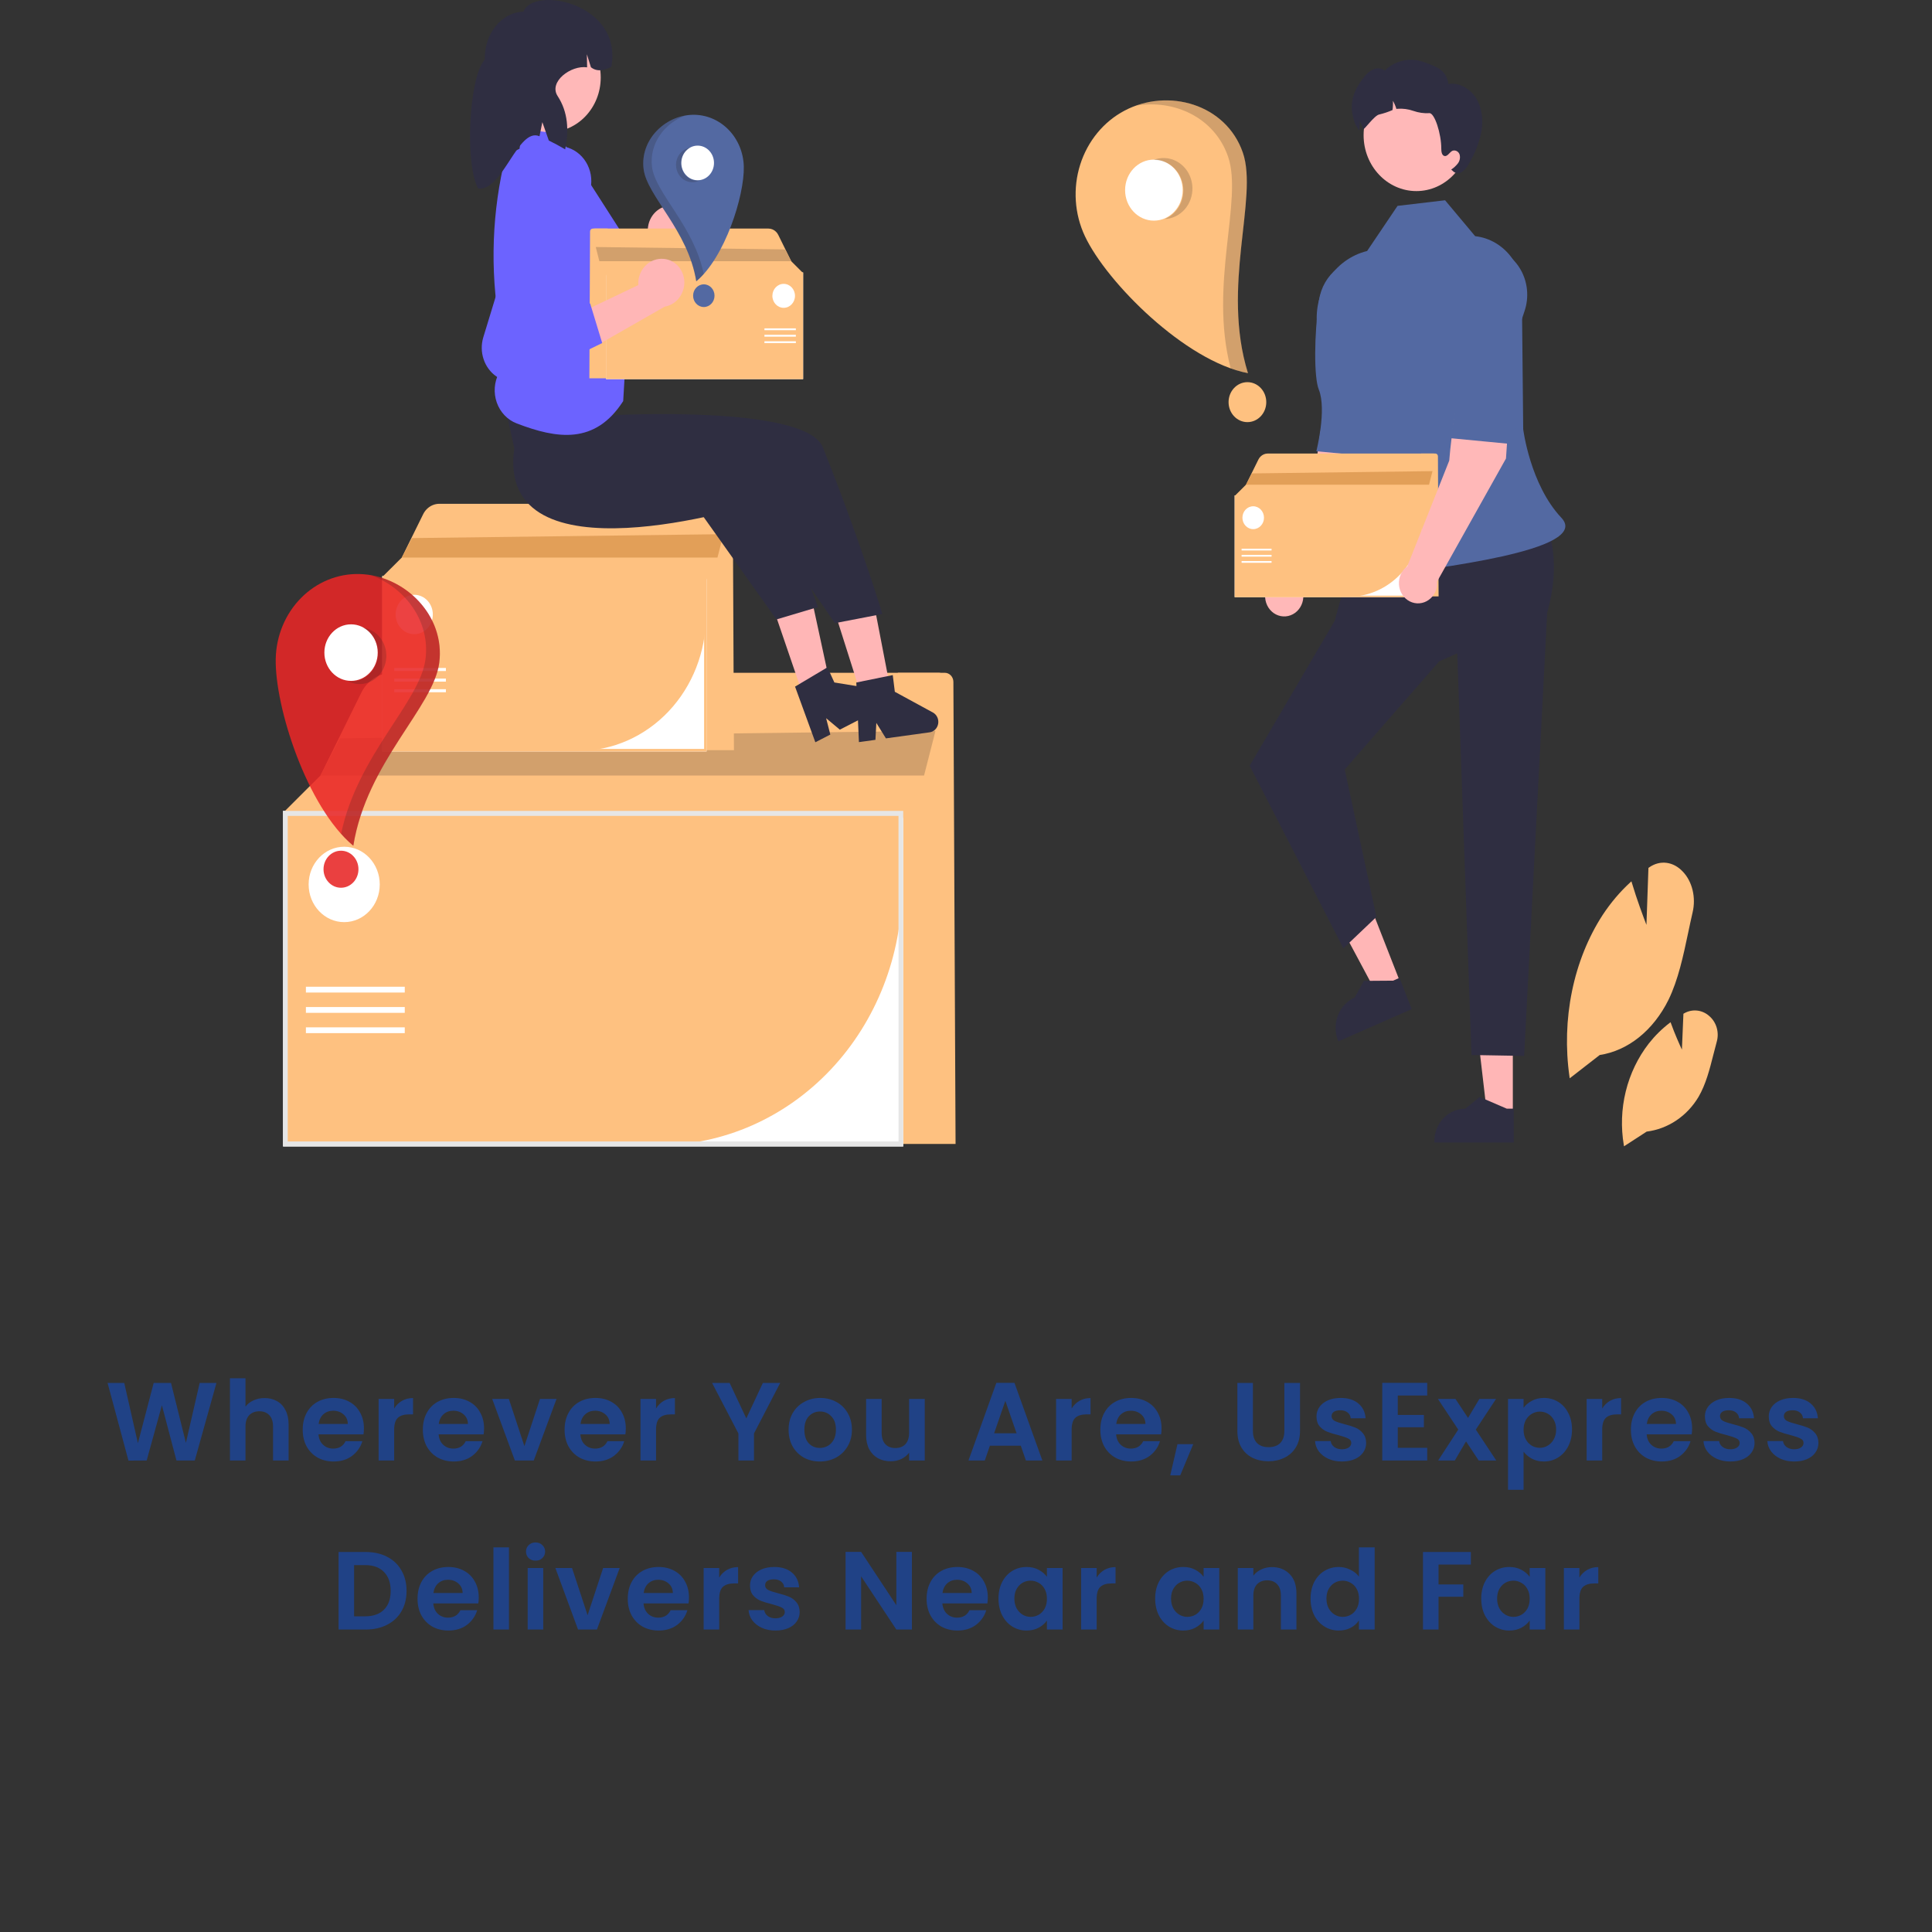 <svg width="400" height="400" viewBox="0 0 400 400" fill="none" xmlns="http://www.w3.org/2000/svg">
<rect x="0" y="0" width="400" height="400" fill="#333333" stroke="none"/>
<path d="M44.813 286.324L40.328 302.378H36.533L33.52 290.947L30.369 302.378L26.598 302.401L22.273 286.324H25.724L28.552 298.79L31.819 286.324H35.407L38.489 298.721L41.34 286.324H44.813ZM54.782 289.452C55.748 289.452 56.607 289.667 57.358 290.096C58.109 290.51 58.692 291.131 59.106 291.959C59.535 292.772 59.75 293.753 59.75 294.903V302.378H56.53V295.34C56.53 294.328 56.277 293.554 55.771 293.017C55.265 292.465 54.575 292.189 53.701 292.189C52.812 292.189 52.106 292.465 51.585 293.017C51.079 293.554 50.826 294.328 50.826 295.34V302.378H47.606V285.358H50.826V291.223C51.24 290.671 51.792 290.242 52.482 289.935C53.172 289.613 53.939 289.452 54.782 289.452ZM75.347 295.731C75.347 296.191 75.316 296.605 75.255 296.973H65.94C66.017 297.893 66.339 298.614 66.906 299.135C67.473 299.657 68.171 299.917 68.999 299.917C70.195 299.917 71.046 299.404 71.552 298.376H75.025C74.657 299.603 73.952 300.615 72.909 301.412C71.866 302.194 70.586 302.585 69.068 302.585C67.841 302.585 66.737 302.317 65.756 301.78C64.79 301.228 64.031 300.454 63.479 299.457C62.942 298.461 62.674 297.311 62.674 296.007C62.674 294.689 62.942 293.531 63.479 292.534C64.016 291.538 64.767 290.771 65.733 290.234C66.699 289.698 67.811 289.429 69.068 289.429C70.279 289.429 71.36 289.69 72.311 290.211C73.277 290.733 74.021 291.476 74.542 292.442C75.079 293.393 75.347 294.489 75.347 295.731ZM72.012 294.811C71.997 293.983 71.698 293.324 71.115 292.833C70.532 292.327 69.819 292.074 68.976 292.074C68.179 292.074 67.504 292.32 66.952 292.81C66.415 293.286 66.086 293.953 65.963 294.811H72.012ZM81.607 291.614C82.021 290.94 82.558 290.411 83.217 290.027C83.892 289.644 84.659 289.452 85.517 289.452V292.833H84.666C83.654 292.833 82.888 293.071 82.366 293.546C81.86 294.022 81.607 294.85 81.607 296.03V302.378H78.387V289.636H81.607V291.614ZM100.221 295.731C100.221 296.191 100.191 296.605 100.129 296.973H90.814C90.891 297.893 91.213 298.614 91.78 299.135C92.348 299.657 93.045 299.917 93.873 299.917C95.069 299.917 95.92 299.404 96.426 298.376H99.899C99.531 299.603 98.826 300.615 97.783 301.412C96.741 302.194 95.46 302.585 93.942 302.585C92.716 302.585 91.612 302.317 90.63 301.78C89.664 301.228 88.905 300.454 88.353 299.457C87.817 298.461 87.548 297.311 87.548 296.007C87.548 294.689 87.817 293.531 88.353 292.534C88.89 291.538 89.641 290.771 90.607 290.234C91.573 289.698 92.685 289.429 93.942 289.429C95.154 289.429 96.235 289.69 97.185 290.211C98.151 290.733 98.895 291.476 99.416 292.442C99.953 293.393 100.221 294.489 100.221 295.731ZM96.886 294.811C96.871 293.983 96.572 293.324 95.989 292.833C95.407 292.327 94.694 292.074 93.85 292.074C93.053 292.074 92.378 292.32 91.826 292.81C91.29 293.286 90.96 293.953 90.837 294.811H96.886ZM108.575 299.411L111.795 289.636H115.222L110.507 302.378H106.597L101.905 289.636H105.355L108.575 299.411ZM129.565 295.731C129.565 296.191 129.534 296.605 129.473 296.973H120.158C120.235 297.893 120.557 298.614 121.124 299.135C121.691 299.657 122.389 299.917 123.217 299.917C124.413 299.917 125.264 299.404 125.77 298.376H129.243C128.875 299.603 128.17 300.615 127.127 301.412C126.084 302.194 124.804 302.585 123.286 302.585C122.059 302.585 120.955 302.317 119.974 301.78C119.008 301.228 118.249 300.454 117.697 299.457C117.16 298.461 116.892 297.311 116.892 296.007C116.892 294.689 117.16 293.531 117.697 292.534C118.234 291.538 118.985 290.771 119.951 290.234C120.917 289.698 122.029 289.429 123.286 289.429C124.497 289.429 125.578 289.69 126.529 290.211C127.495 290.733 128.239 291.476 128.76 292.442C129.297 293.393 129.565 294.489 129.565 295.731ZM126.23 294.811C126.215 293.983 125.916 293.324 125.333 292.833C124.75 292.327 124.037 292.074 123.194 292.074C122.397 292.074 121.722 292.32 121.17 292.81C120.633 293.286 120.304 293.953 120.181 294.811H126.23ZM135.825 291.614C136.239 290.94 136.776 290.411 137.435 290.027C138.11 289.644 138.877 289.452 139.735 289.452V292.833H138.884C137.872 292.833 137.106 293.071 136.584 293.546C136.078 294.022 135.825 294.85 135.825 296.03V302.378H132.605V289.636H135.825V291.614ZM161.53 286.324L156.102 296.789V302.378H152.882V296.789L147.431 286.324H151.065L154.515 293.661L157.942 286.324H161.53ZM169.735 302.585C168.508 302.585 167.404 302.317 166.423 301.78C165.441 301.228 164.667 300.454 164.1 299.457C163.548 298.461 163.272 297.311 163.272 296.007C163.272 294.704 163.555 293.554 164.123 292.557C164.705 291.561 165.495 290.794 166.492 290.257C167.488 289.705 168.6 289.429 169.827 289.429C171.053 289.429 172.165 289.705 173.162 290.257C174.158 290.794 174.94 291.561 175.508 292.557C176.09 293.554 176.382 294.704 176.382 296.007C176.382 297.311 176.083 298.461 175.485 299.457C174.902 300.454 174.105 301.228 173.093 301.78C172.096 302.317 170.977 302.585 169.735 302.585ZM169.735 299.779C170.317 299.779 170.862 299.641 171.368 299.365C171.889 299.074 172.303 298.645 172.61 298.077C172.916 297.51 173.07 296.82 173.07 296.007C173.07 294.796 172.748 293.868 172.104 293.224C171.475 292.565 170.701 292.235 169.781 292.235C168.861 292.235 168.086 292.565 167.458 293.224C166.844 293.868 166.538 294.796 166.538 296.007C166.538 297.219 166.837 298.154 167.435 298.813C168.048 299.457 168.815 299.779 169.735 299.779ZM191.463 289.636V302.378H188.22V300.768C187.806 301.32 187.261 301.757 186.587 302.079C185.927 302.386 185.207 302.539 184.425 302.539C183.428 302.539 182.546 302.332 181.78 301.918C181.013 301.489 180.407 300.868 179.963 300.055C179.533 299.227 179.319 298.246 179.319 297.111V289.636H182.539V296.651C182.539 297.663 182.792 298.445 183.298 298.997C183.804 299.534 184.494 299.802 185.368 299.802C186.257 299.802 186.955 299.534 187.461 298.997C187.967 298.445 188.22 297.663 188.22 296.651V289.636H191.463ZM211.344 299.319H204.95L203.892 302.378H200.511L206.284 286.301H210.033L215.806 302.378H212.402L211.344 299.319ZM210.47 296.743L208.147 290.027L205.824 296.743H210.47ZM221.874 291.614C222.288 290.94 222.825 290.411 223.484 290.027C224.159 289.644 224.926 289.452 225.784 289.452V292.833H224.933C223.921 292.833 223.155 293.071 222.633 293.546C222.127 294.022 221.874 294.85 221.874 296.03V302.378H218.654V289.636H221.874V291.614ZM240.488 295.731C240.488 296.191 240.457 296.605 240.396 296.973H231.081C231.158 297.893 231.48 298.614 232.047 299.135C232.614 299.657 233.312 299.917 234.14 299.917C235.336 299.917 236.187 299.404 236.693 298.376H240.166C239.798 299.603 239.093 300.615 238.05 301.412C237.007 302.194 235.727 302.585 234.209 302.585C232.982 302.585 231.878 302.317 230.897 301.78C229.931 301.228 229.172 300.454 228.62 299.457C228.083 298.461 227.815 297.311 227.815 296.007C227.815 294.689 228.083 293.531 228.62 292.534C229.157 291.538 229.908 290.771 230.874 290.234C231.84 289.698 232.952 289.429 234.209 289.429C235.42 289.429 236.501 289.69 237.452 290.211C238.418 290.733 239.162 291.476 239.683 292.442C240.22 293.393 240.488 294.489 240.488 295.731ZM237.153 294.811C237.138 293.983 236.839 293.324 236.256 292.833C235.673 292.327 234.96 292.074 234.117 292.074C233.32 292.074 232.645 292.32 232.093 292.81C231.556 293.286 231.227 293.953 231.104 294.811H237.153ZM247.047 298.997L244.356 305.46H242.286L243.781 298.997H247.047ZM259.403 286.324V296.26C259.403 297.349 259.686 298.185 260.254 298.767C260.821 299.335 261.618 299.618 262.646 299.618C263.688 299.618 264.493 299.335 265.061 298.767C265.628 298.185 265.912 297.349 265.912 296.26V286.324H269.155V296.237C269.155 297.602 268.856 298.76 268.258 299.71C267.675 300.646 266.885 301.351 265.889 301.826C264.907 302.302 263.811 302.539 262.6 302.539C261.404 302.539 260.315 302.302 259.334 301.826C258.368 301.351 257.601 300.646 257.034 299.71C256.466 298.76 256.183 297.602 256.183 296.237V286.324H259.403ZM277.832 302.585C276.789 302.585 275.854 302.401 275.026 302.033C274.198 301.65 273.538 301.136 273.048 300.492C272.572 299.848 272.312 299.135 272.266 298.353H275.509C275.57 298.844 275.808 299.25 276.222 299.572C276.651 299.894 277.18 300.055 277.809 300.055C278.422 300.055 278.897 299.933 279.235 299.687C279.587 299.442 279.764 299.128 279.764 298.744C279.764 298.33 279.549 298.024 279.12 297.824C278.706 297.61 278.039 297.38 277.119 297.134C276.168 296.904 275.386 296.667 274.773 296.421C274.175 296.176 273.653 295.8 273.209 295.294C272.779 294.788 272.565 294.106 272.565 293.247C272.565 292.542 272.764 291.898 273.163 291.315C273.577 290.733 274.159 290.273 274.911 289.935C275.677 289.598 276.574 289.429 277.602 289.429C279.12 289.429 280.331 289.813 281.236 290.579C282.14 291.331 282.639 292.35 282.731 293.638H279.649C279.603 293.132 279.388 292.734 279.005 292.442C278.637 292.136 278.138 291.982 277.51 291.982C276.927 291.982 276.475 292.09 276.153 292.304C275.846 292.519 275.693 292.818 275.693 293.201C275.693 293.631 275.907 293.96 276.337 294.19C276.766 294.405 277.433 294.627 278.338 294.857C279.258 295.087 280.017 295.325 280.615 295.57C281.213 295.816 281.726 296.199 282.156 296.72C282.6 297.226 282.83 297.901 282.846 298.744C282.846 299.48 282.639 300.14 282.225 300.722C281.826 301.305 281.243 301.765 280.477 302.102C279.725 302.424 278.844 302.585 277.832 302.585ZM289.399 288.923V292.948H294.804V295.501H289.399V299.756H295.494V302.378H286.179V286.301H295.494V288.923H289.399ZM306.148 302.378L303.526 298.422L301.203 302.378H297.753L301.916 295.984L297.707 289.636H301.341L303.94 293.569L306.286 289.636H309.736L305.55 295.984L309.782 302.378H306.148ZM315.441 291.476C315.855 290.894 316.422 290.411 317.143 290.027C317.879 289.629 318.715 289.429 319.65 289.429C320.739 289.429 321.72 289.698 322.594 290.234C323.483 290.771 324.181 291.538 324.687 292.534C325.208 293.516 325.469 294.658 325.469 295.961C325.469 297.265 325.208 298.422 324.687 299.434C324.181 300.431 323.483 301.205 322.594 301.757C321.72 302.309 320.739 302.585 319.65 302.585C318.715 302.585 317.887 302.394 317.166 302.01C316.461 301.627 315.886 301.144 315.441 300.561V308.45H312.221V289.636H315.441V291.476ZM322.18 295.961C322.18 295.195 322.019 294.535 321.697 293.983C321.39 293.416 320.976 292.987 320.455 292.695C319.949 292.404 319.397 292.258 318.799 292.258C318.216 292.258 317.664 292.412 317.143 292.718C316.637 293.01 316.223 293.439 315.901 294.006C315.594 294.574 315.441 295.241 315.441 296.007C315.441 296.774 315.594 297.441 315.901 298.008C316.223 298.576 316.637 299.013 317.143 299.319C317.664 299.611 318.216 299.756 318.799 299.756C319.397 299.756 319.949 299.603 320.455 299.296C320.976 298.99 321.39 298.553 321.697 297.985C322.019 297.418 322.18 296.743 322.18 295.961ZM331.719 291.614C332.133 290.94 332.67 290.411 333.329 290.027C334.004 289.644 334.77 289.452 335.629 289.452V292.833H334.778C333.766 292.833 332.999 293.071 332.478 293.546C331.972 294.022 331.719 294.85 331.719 296.03V302.378H328.499V289.636H331.719V291.614ZM350.333 295.731C350.333 296.191 350.302 296.605 350.241 296.973H340.926C341.002 297.893 341.324 298.614 341.892 299.135C342.459 299.657 343.157 299.917 343.985 299.917C345.181 299.917 346.032 299.404 346.538 298.376H350.011C349.643 299.603 348.937 300.615 347.895 301.412C346.852 302.194 345.572 302.585 344.054 302.585C342.827 302.585 341.723 302.317 340.742 301.78C339.776 301.228 339.017 300.454 338.465 299.457C337.928 298.461 337.66 297.311 337.66 296.007C337.66 294.689 337.928 293.531 338.465 292.534C339.001 291.538 339.753 290.771 340.719 290.234C341.685 289.698 342.796 289.429 344.054 289.429C345.265 289.429 346.346 289.69 347.297 290.211C348.263 290.733 349.006 291.476 349.528 292.442C350.064 293.393 350.333 294.489 350.333 295.731ZM346.998 294.811C346.982 293.983 346.683 293.324 346.101 292.833C345.518 292.327 344.805 292.074 343.962 292.074C343.164 292.074 342.49 292.32 341.938 292.81C341.401 293.286 341.071 293.953 340.949 294.811H346.998ZM358.249 302.585C357.206 302.585 356.271 302.401 355.443 302.033C354.615 301.65 353.956 301.136 353.465 300.492C352.99 299.848 352.729 299.135 352.683 298.353H355.926C355.987 298.844 356.225 299.25 356.639 299.572C357.068 299.894 357.597 300.055 358.226 300.055C358.839 300.055 359.315 299.933 359.652 299.687C360.005 299.442 360.181 299.128 360.181 298.744C360.181 298.33 359.966 298.024 359.537 297.824C359.123 297.61 358.456 297.38 357.536 297.134C356.585 296.904 355.803 296.667 355.19 296.421C354.592 296.176 354.071 295.8 353.626 295.294C353.197 294.788 352.982 294.106 352.982 293.247C352.982 292.542 353.181 291.898 353.58 291.315C353.994 290.733 354.577 290.273 355.328 289.935C356.095 289.598 356.992 289.429 358.019 289.429C359.537 289.429 360.748 289.813 361.653 290.579C362.558 291.331 363.056 292.35 363.148 293.638H360.066C360.02 293.132 359.805 292.734 359.422 292.442C359.054 292.136 358.556 291.982 357.927 291.982C357.344 291.982 356.892 292.09 356.57 292.304C356.263 292.519 356.11 292.818 356.11 293.201C356.11 293.631 356.325 293.96 356.754 294.19C357.183 294.405 357.85 294.627 358.755 294.857C359.675 295.087 360.434 295.325 361.032 295.57C361.63 295.816 362.144 296.199 362.573 296.72C363.018 297.226 363.248 297.901 363.263 298.744C363.263 299.48 363.056 300.14 362.642 300.722C362.243 301.305 361.661 301.765 360.894 302.102C360.143 302.424 359.261 302.585 358.249 302.585ZM371.472 302.585C370.43 302.585 369.494 302.401 368.666 302.033C367.838 301.65 367.179 301.136 366.688 300.492C366.213 299.848 365.952 299.135 365.906 298.353H369.149C369.211 298.844 369.448 299.25 369.862 299.572C370.292 299.894 370.821 300.055 371.449 300.055C372.063 300.055 372.538 299.933 372.875 299.687C373.228 299.442 373.404 299.128 373.404 298.744C373.404 298.33 373.19 298.024 372.76 297.824C372.346 297.61 371.679 297.38 370.759 297.134C369.809 296.904 369.027 296.667 368.413 296.421C367.815 296.176 367.294 295.8 366.849 295.294C366.42 294.788 366.205 294.106 366.205 293.247C366.205 292.542 366.405 291.898 366.803 291.315C367.217 290.733 367.8 290.273 368.551 289.935C369.318 289.598 370.215 289.429 371.242 289.429C372.76 289.429 373.972 289.813 374.876 290.579C375.781 291.331 376.279 292.35 376.371 293.638H373.289C373.243 293.132 373.029 292.734 372.645 292.442C372.277 292.136 371.779 291.982 371.15 291.982C370.568 291.982 370.115 292.09 369.793 292.304C369.487 292.519 369.333 292.818 369.333 293.201C369.333 293.631 369.548 293.96 369.977 294.19C370.407 294.405 371.074 294.627 371.978 294.857C372.898 295.087 373.657 295.325 374.255 295.57C374.853 295.816 375.367 296.199 375.796 296.72C376.241 297.226 376.471 297.901 376.486 298.744C376.486 299.48 376.279 300.14 375.865 300.722C375.467 301.305 374.884 301.765 374.117 302.102C373.366 302.424 372.484 302.585 371.472 302.585ZM75.708 321.324C77.395 321.324 78.874 321.654 80.147 322.313C81.435 322.973 82.424 323.916 83.114 325.142C83.82 326.354 84.172 327.764 84.172 329.374C84.172 330.984 83.82 332.395 83.114 333.606C82.424 334.802 81.435 335.73 80.147 336.389C78.874 337.049 77.395 337.378 75.708 337.378H70.096V321.324H75.708ZM75.593 334.641C77.28 334.641 78.583 334.181 79.503 333.261C80.423 332.341 80.883 331.046 80.883 329.374C80.883 327.703 80.423 326.4 79.503 325.464C78.583 324.514 77.28 324.038 75.593 324.038H73.316V334.641H75.593ZM99.118 330.731C99.118 331.191 99.087 331.605 99.025 331.973H89.71C89.787 332.893 90.109 333.614 90.677 334.135C91.244 334.657 91.942 334.917 92.769 334.917C93.966 334.917 94.817 334.404 95.323 333.376H98.796C98.427 334.603 97.722 335.615 96.68 336.412C95.637 337.194 94.356 337.585 92.838 337.585C91.612 337.585 90.508 337.317 89.526 336.78C88.561 336.228 87.802 335.454 87.249 334.457C86.713 333.461 86.445 332.311 86.445 331.007C86.445 329.689 86.713 328.531 87.249 327.534C87.786 326.538 88.537 325.771 89.504 325.234C90.469 324.698 91.581 324.429 92.838 324.429C94.05 324.429 95.131 324.69 96.082 325.211C97.047 325.733 97.791 326.476 98.312 327.442C98.849 328.393 99.118 329.489 99.118 330.731ZM95.782 329.811C95.767 328.983 95.468 328.324 94.885 327.833C94.303 327.327 93.59 327.074 92.746 327.074C91.949 327.074 91.275 327.32 90.722 327.81C90.186 328.286 89.856 328.953 89.734 329.811H95.782ZM105.378 320.358V337.378H102.158V320.358H105.378ZM110.882 323.118C110.315 323.118 109.84 322.942 109.456 322.589C109.088 322.221 108.904 321.769 108.904 321.232C108.904 320.696 109.088 320.251 109.456 319.898C109.84 319.53 110.315 319.346 110.882 319.346C111.45 319.346 111.917 319.53 112.285 319.898C112.669 320.251 112.86 320.696 112.86 321.232C112.86 321.769 112.669 322.221 112.285 322.589C111.917 322.942 111.45 323.118 110.882 323.118ZM112.469 324.636V337.378H109.249V324.636H112.469ZM121.654 334.411L124.874 324.636H128.301L123.586 337.378H119.676L114.984 324.636H118.434L121.654 334.411ZM142.644 330.731C142.644 331.191 142.613 331.605 142.552 331.973H133.237C133.314 332.893 133.636 333.614 134.203 334.135C134.77 334.657 135.468 334.917 136.296 334.917C137.492 334.917 138.343 334.404 138.849 333.376H142.322C141.954 334.603 141.249 335.615 140.206 336.412C139.163 337.194 137.883 337.585 136.365 337.585C135.138 337.585 134.034 337.317 133.053 336.78C132.087 336.228 131.328 335.454 130.776 334.457C130.239 333.461 129.971 332.311 129.971 331.007C129.971 329.689 130.239 328.531 130.776 327.534C131.313 326.538 132.064 325.771 133.03 325.234C133.996 324.698 135.108 324.429 136.365 324.429C137.576 324.429 138.657 324.69 139.608 325.211C140.574 325.733 141.318 326.476 141.839 327.442C142.376 328.393 142.644 329.489 142.644 330.731ZM139.309 329.811C139.294 328.983 138.995 328.324 138.412 327.833C137.829 327.327 137.116 327.074 136.273 327.074C135.476 327.074 134.801 327.32 134.249 327.81C133.712 328.286 133.383 328.953 133.26 329.811H139.309ZM148.904 326.614C149.318 325.94 149.855 325.411 150.514 325.027C151.189 324.644 151.956 324.452 152.814 324.452V327.833H151.963C150.951 327.833 150.185 328.071 149.663 328.546C149.157 329.022 148.904 329.85 148.904 331.03V337.378H145.684V324.636H148.904V326.614ZM160.549 337.585C159.507 337.585 158.571 337.401 157.743 337.033C156.915 336.65 156.256 336.136 155.765 335.492C155.29 334.848 155.029 334.135 154.983 333.353H158.226C158.288 333.844 158.525 334.25 158.939 334.572C159.369 334.894 159.898 335.055 160.526 335.055C161.14 335.055 161.615 334.933 161.952 334.687C162.305 334.442 162.481 334.128 162.481 333.744C162.481 333.33 162.267 333.024 161.837 332.824C161.423 332.61 160.756 332.38 159.836 332.134C158.886 331.904 158.104 331.667 157.49 331.421C156.892 331.176 156.371 330.8 155.926 330.294C155.497 329.788 155.282 329.106 155.282 328.247C155.282 327.542 155.482 326.898 155.88 326.315C156.294 325.733 156.877 325.273 157.628 324.935C158.395 324.598 159.292 324.429 160.319 324.429C161.837 324.429 163.049 324.813 163.953 325.579C164.858 326.331 165.356 327.35 165.448 328.638H162.366C162.32 328.132 162.106 327.734 161.722 327.442C161.354 327.136 160.856 326.982 160.227 326.982C159.645 326.982 159.192 327.09 158.87 327.304C158.564 327.519 158.41 327.818 158.41 328.201C158.41 328.631 158.625 328.96 159.054 329.19C159.484 329.405 160.151 329.627 161.055 329.857C161.975 330.087 162.734 330.325 163.332 330.57C163.93 330.816 164.444 331.199 164.873 331.72C165.318 332.226 165.548 332.901 165.563 333.744C165.563 334.48 165.356 335.14 164.942 335.722C164.544 336.305 163.961 336.765 163.194 337.102C162.443 337.424 161.561 337.585 160.549 337.585ZM188.798 337.378H185.578L178.287 326.361V337.378H175.067V321.301H178.287L185.578 332.341V321.301H188.798V337.378ZM204.515 330.731C204.515 331.191 204.484 331.605 204.423 331.973H195.108C195.185 332.893 195.507 333.614 196.074 334.135C196.641 334.657 197.339 334.917 198.167 334.917C199.363 334.917 200.214 334.404 200.72 333.376H204.193C203.825 334.603 203.12 335.615 202.077 336.412C201.034 337.194 199.754 337.585 198.236 337.585C197.009 337.585 195.905 337.317 194.924 336.78C193.958 336.228 193.199 335.454 192.647 334.457C192.11 333.461 191.842 332.311 191.842 331.007C191.842 329.689 192.11 328.531 192.647 327.534C193.184 326.538 193.935 325.771 194.901 325.234C195.867 324.698 196.979 324.429 198.236 324.429C199.447 324.429 200.528 324.69 201.479 325.211C202.445 325.733 203.189 326.476 203.71 327.442C204.247 328.393 204.515 329.489 204.515 330.731ZM201.18 329.811C201.165 328.983 200.866 328.324 200.283 327.833C199.7 327.327 198.987 327.074 198.144 327.074C197.347 327.074 196.672 327.32 196.12 327.81C195.583 328.286 195.254 328.953 195.131 329.811H201.18ZM206.727 330.961C206.727 329.673 206.98 328.531 207.486 327.534C208.008 326.538 208.705 325.771 209.579 325.234C210.469 324.698 211.458 324.429 212.546 324.429C213.497 324.429 214.325 324.621 215.03 325.004C215.751 325.388 216.326 325.871 216.755 326.453V324.636H219.998V337.378H216.755V335.515C216.341 336.113 215.766 336.612 215.03 337.01C214.31 337.394 213.474 337.585 212.523 337.585C211.45 337.585 210.469 337.309 209.579 336.757C208.705 336.205 208.008 335.431 207.486 334.434C206.98 333.422 206.727 332.265 206.727 330.961ZM216.755 331.007C216.755 330.225 216.602 329.558 216.295 329.006C215.989 328.439 215.575 328.01 215.053 327.718C214.532 327.412 213.972 327.258 213.374 327.258C212.776 327.258 212.224 327.404 211.718 327.695C211.212 327.987 210.798 328.416 210.476 328.983C210.17 329.535 210.016 330.195 210.016 330.961C210.016 331.728 210.17 332.403 210.476 332.985C210.798 333.553 211.212 333.99 211.718 334.296C212.24 334.603 212.792 334.756 213.374 334.756C213.972 334.756 214.532 334.611 215.053 334.319C215.575 334.013 215.989 333.583 216.295 333.031C216.602 332.464 216.755 331.789 216.755 331.007ZM227.053 326.614C227.467 325.94 228.004 325.411 228.663 325.027C229.338 324.644 230.105 324.452 230.963 324.452V327.833H230.112C229.1 327.833 228.334 328.071 227.812 328.546C227.306 329.022 227.053 329.85 227.053 331.03V337.378H223.833V324.636H227.053V326.614ZM239.165 330.961C239.165 329.673 239.418 328.531 239.924 327.534C240.445 326.538 241.143 325.771 242.017 325.234C242.906 324.698 243.895 324.429 244.984 324.429C245.934 324.429 246.762 324.621 247.468 325.004C248.188 325.388 248.763 325.871 249.193 326.453V324.636H252.436V337.378H249.193V335.515C248.779 336.113 248.204 336.612 247.468 337.01C246.747 337.394 245.911 337.585 244.961 337.585C243.887 337.585 242.906 337.309 242.017 336.757C241.143 336.205 240.445 335.431 239.924 334.434C239.418 333.422 239.165 332.265 239.165 330.961ZM249.193 331.007C249.193 330.225 249.039 329.558 248.733 329.006C248.426 328.439 248.012 328.01 247.491 327.718C246.969 327.412 246.41 327.258 245.812 327.258C245.214 327.258 244.662 327.404 244.156 327.695C243.65 327.987 243.236 328.416 242.914 328.983C242.607 329.535 242.454 330.195 242.454 330.961C242.454 331.728 242.607 332.403 242.914 332.985C243.236 333.553 243.65 333.99 244.156 334.296C244.677 334.603 245.229 334.756 245.812 334.756C246.41 334.756 246.969 334.611 247.491 334.319C248.012 334.013 248.426 333.583 248.733 333.031C249.039 332.464 249.193 331.789 249.193 331.007ZM263.331 324.452C264.849 324.452 266.076 324.935 267.011 325.901C267.947 326.852 268.414 328.186 268.414 329.903V337.378H265.194V330.34C265.194 329.328 264.941 328.554 264.435 328.017C263.929 327.465 263.239 327.189 262.365 327.189C261.476 327.189 260.771 327.465 260.249 328.017C259.743 328.554 259.49 329.328 259.49 330.34V337.378H256.27V324.636H259.49V326.223C259.92 325.671 260.464 325.242 261.123 324.935C261.798 324.613 262.534 324.452 263.331 324.452ZM271.338 330.961C271.338 329.673 271.591 328.531 272.097 327.534C272.619 326.538 273.324 325.771 274.213 325.234C275.103 324.698 276.092 324.429 277.18 324.429C278.008 324.429 278.798 324.613 279.549 324.981C280.301 325.334 280.899 325.809 281.343 326.407V320.358H284.609V337.378H281.343V335.492C280.945 336.121 280.385 336.627 279.664 337.01C278.944 337.394 278.108 337.585 277.157 337.585C276.084 337.585 275.103 337.309 274.213 336.757C273.324 336.205 272.619 335.431 272.097 334.434C271.591 333.422 271.338 332.265 271.338 330.961ZM281.366 331.007C281.366 330.225 281.213 329.558 280.906 329.006C280.6 328.439 280.186 328.01 279.664 327.718C279.143 327.412 278.583 327.258 277.985 327.258C277.387 327.258 276.835 327.404 276.329 327.695C275.823 327.987 275.409 328.416 275.087 328.983C274.781 329.535 274.627 330.195 274.627 330.961C274.627 331.728 274.781 332.403 275.087 332.985C275.409 333.553 275.823 333.99 276.329 334.296C276.851 334.603 277.403 334.756 277.985 334.756C278.583 334.756 279.143 334.611 279.664 334.319C280.186 334.013 280.6 333.583 280.906 333.031C281.213 332.464 281.366 331.789 281.366 331.007ZM304.528 321.324V323.923H297.835V328.04H302.964V330.593H297.835V337.378H294.615V321.324H304.528ZM306.673 330.961C306.673 329.673 306.926 328.531 307.432 327.534C307.953 326.538 308.651 325.771 309.525 325.234C310.414 324.698 311.403 324.429 312.492 324.429C313.443 324.429 314.271 324.621 314.976 325.004C315.697 325.388 316.272 325.871 316.701 326.453V324.636H319.944V337.378H316.701V335.515C316.287 336.113 315.712 336.612 314.976 337.01C314.255 337.394 313.42 337.585 312.469 337.585C311.396 337.585 310.414 337.309 309.525 336.757C308.651 336.205 307.953 335.431 307.432 334.434C306.926 333.422 306.673 332.265 306.673 330.961ZM316.701 331.007C316.701 330.225 316.548 329.558 316.241 329.006C315.934 328.439 315.52 328.01 314.999 327.718C314.478 327.412 313.918 327.258 313.32 327.258C312.722 327.258 312.17 327.404 311.664 327.695C311.158 327.987 310.744 328.416 310.422 328.983C310.115 329.535 309.962 330.195 309.962 330.961C309.962 331.728 310.115 332.403 310.422 332.985C310.744 333.553 311.158 333.99 311.664 334.296C312.185 334.603 312.737 334.756 313.32 334.756C313.918 334.756 314.478 334.611 314.999 334.319C315.52 334.013 315.934 333.583 316.241 333.031C316.548 332.464 316.701 331.789 316.701 331.007ZM326.999 326.614C327.413 325.94 327.95 325.411 328.609 325.027C329.284 324.644 330.05 324.452 330.909 324.452V327.833H330.058C329.046 327.833 328.279 328.071 327.758 328.546C327.252 329.022 326.999 329.85 326.999 331.03V337.378H323.779V324.636H326.999V326.614Z" fill="#204286"/>
<g clip-path="url(#clip0_346_1006)">
<path d="M197.84 236.846H185.883V139.294H195.608C196.079 139.294 196.53 139.492 196.864 139.844C197.198 140.196 197.387 140.674 197.389 141.173L197.84 236.846Z" fill="#FEC180"/>
<path d="M187.001 237.362H58.598V167.889H187.001V237.362Z" fill="white"/>
<path d="M136.391 237.104H58.842V168.147H186.757V183.713C186.742 197.868 181.431 211.439 171.989 221.448C162.546 231.458 149.744 237.088 136.391 237.104Z" fill="#FEC180"/>
<path d="M195.893 142.065C195.828 142.194 195.778 142.331 195.744 142.473L191.316 160.564L186.513 170.206H59.086V167.805L66.341 160.564L74.804 143.404C75.177 142.646 75.668 141.961 76.255 141.375C77.595 140.038 79.366 139.294 81.206 139.294H194.317C194.625 139.294 194.926 139.378 195.194 139.538C195.461 139.698 195.685 139.929 195.843 140.208C196.002 140.487 196.09 140.804 196.098 141.129C196.107 141.455 196.036 141.777 195.893 142.065Z" fill="#FEC180"/>
<path d="M187.001 237.362H58.598V167.889H187.001V237.362ZM59.573 236.329H186.026V168.922H59.573V236.329Z" fill="#E6E6E6"/>
<path d="M193.681 151.32L191.316 160.564H66.341L70.379 152.87L193.681 151.32Z" fill="#D2A06C"/>
<path d="M83.802 204.294H63.333V205.494H83.802V204.294Z" fill="white"/>
<path d="M83.802 208.496H63.333V209.697H83.802V208.496Z" fill="white"/>
<path d="M83.802 212.699H63.333V213.899H83.802V212.699Z" fill="white"/>
<path d="M71.262 190.918C75.328 190.918 78.624 187.424 78.624 183.114C78.624 178.803 75.328 175.309 71.262 175.309C67.196 175.309 63.9 178.803 63.9 183.114C63.9 187.424 67.196 190.918 71.262 190.918Z" fill="white"/>
<path d="M151.956 155.321H145.704V104.306H150.789C151.035 104.306 151.271 104.41 151.446 104.594C151.621 104.778 151.719 105.028 151.721 105.289L151.956 155.321Z" fill="#FEC180"/>
<path d="M146.288 155.591H79.139V119.26H146.288V155.591Z" fill="white"/>
<path d="M119.821 155.457H79.267V119.395H146.161V127.536C146.153 134.938 143.375 142.035 138.437 147.269C133.499 152.504 126.804 155.448 119.821 155.457Z" fill="#FEC180"/>
<path d="M150.938 105.755C150.904 105.823 150.878 105.895 150.86 105.969L148.544 115.43L146.033 120.472H79.394V119.216L83.188 115.43L87.614 106.456C87.809 106.06 88.066 105.701 88.373 105.395C89.074 104.696 90 104.306 90.962 104.306H150.114C150.275 104.306 150.433 104.35 150.572 104.434C150.712 104.518 150.829 104.638 150.912 104.784C150.995 104.93 151.041 105.096 151.045 105.266C151.05 105.436 151.013 105.605 150.938 105.755Z" fill="#FEC180"/>
<path d="M146.288 155.591H79.139V119.26H146.288V155.591ZM79.649 155.051H145.778V119.8H79.649V155.051Z" fill="#FEC180"/>
<path d="M149.781 110.595L148.545 115.43H83.188L85.3 111.406L149.781 110.595Z" fill="#E29F58"/>
<path d="M92.32 138.298H81.616V138.926H92.32V138.298Z" fill="white"/>
<path d="M92.32 140.496H81.616V141.124H92.32V140.496Z" fill="white"/>
<path d="M92.32 142.694H81.616V143.322H92.32V142.694Z" fill="white"/>
<path d="M85.762 131.304C87.888 131.304 89.612 129.476 89.612 127.222C89.612 124.968 87.888 123.141 85.762 123.141C83.636 123.141 81.912 124.968 81.912 127.222C81.912 129.476 83.636 131.304 85.762 131.304Z" fill="white"/>
<path d="M336.238 237.327L336.199 237.107C335.567 233.409 335.701 229.609 336.594 225.971C337.486 222.334 339.115 218.946 341.368 216.044C342.643 214.426 344.106 212.985 345.721 211.755L345.875 211.638L345.942 211.826C346.746 214.071 347.76 216.32 348.222 217.315L348.534 209.885L348.712 209.785C349.527 209.322 350.455 209.128 351.375 209.229C352.295 209.329 353.165 209.72 353.874 210.349C354.607 210.974 355.147 211.817 355.425 212.77C355.702 213.723 355.704 214.742 355.43 215.696C355.187 216.569 354.958 217.475 354.737 218.351C353.976 221.36 353.19 224.472 351.666 227.092C350.494 229.063 348.921 230.732 347.062 231.977C345.204 233.222 343.107 234.011 340.924 234.286L336.238 237.327Z" fill="#FEC180"/>
<path d="M285.293 79.935L276.417 78.587C273.415 83.909 272.348 98.072 272.348 98.072L263.661 119.959C263.086 120.373 262.624 120.941 262.321 121.604C262.018 122.268 261.886 123.005 261.937 123.74C261.989 124.475 262.222 125.183 262.613 125.792C263.005 126.402 263.541 126.891 264.167 127.211C264.794 127.531 265.489 127.67 266.182 127.615C266.876 127.56 267.543 127.312 268.117 126.896C268.692 126.481 269.153 125.912 269.454 125.247C269.755 124.583 269.886 123.846 269.833 123.111L284.095 97.635L285.293 79.935Z" fill="#FFB8B8"/>
<path d="M283.88 53.813C285.254 54.039 286.564 54.582 287.717 55.406C288.87 56.229 289.838 57.311 290.552 58.576C291.265 59.841 291.707 61.257 291.846 62.723C291.984 64.19 291.817 65.671 291.354 67.06L289.47 72.72C289.47 72.72 288.445 89.761 284.535 94.571L272.536 93.42C272.536 93.42 274.729 84.822 273.045 80.662C272.014 78.115 272.071 69.316 273.087 62.159C273.278 60.859 273.708 59.612 274.354 58.488C275 57.365 275.848 56.388 276.851 55.613C277.853 54.838 278.99 54.28 280.196 53.971C281.403 53.662 282.654 53.608 283.88 53.813Z" fill="#5369A2"/>
<path d="M313.215 230.633L307.868 230.632L305.324 208.77L313.215 208.771L313.215 230.633Z" fill="#FFB6B6"/>
<path d="M313.403 236.546L296.96 236.545V236.325C296.961 234.525 297.635 232.8 298.835 231.528C300.035 230.255 301.663 229.541 303.36 229.541L306.364 227.125L311.968 229.541L313.403 229.541L313.403 236.546Z" fill="#2F2E41"/>
<path d="M289.969 203.538L285.03 205.709L274.78 186.547L282.07 183.343L289.969 203.538Z" fill="#FFB6B6"/>
<path d="M292.28 208.923L277.092 215.6L277.012 215.396C276.362 213.734 276.361 211.866 277.01 210.204C277.659 208.541 278.904 207.22 280.472 206.531L282.374 203.08L288.423 203.036L289.749 202.453L292.28 208.923Z" fill="#2F2E41"/>
<path d="M319.328 106.268L281.382 110.471L276.307 128.593L258.729 158.538L278.137 196.338L284.972 189.835L278.411 159.311L297.994 136.9L301.707 135.267L304.655 218.427L315.557 218.617L320.328 126.854C322.621 118.748 321.93 112.055 319.328 106.268Z" fill="#2F2E41"/>
<path d="M305.416 48.898L299.187 41.464L289.346 42.623L283.045 51.97C279.692 52.787 276.761 54.936 274.856 57.974C272.951 61.013 272.217 64.709 272.805 68.303C275.251 83.228 283.56 97.703 280.816 105.067C276.651 116.246 276.397 120.805 286.367 119.237C296.336 117.67 329.737 114.057 323.261 107.193C316.785 100.328 315.363 88.858 315.363 88.858L315.103 62.615C315.379 61.032 315.342 59.406 314.996 57.839C314.649 56.272 314.001 54.797 313.091 53.509C312.181 52.221 311.029 51.146 309.708 50.352C308.387 49.559 306.926 49.063 305.416 48.898Z" fill="#5369A2"/>
<path d="M293.245 39.561C299.278 39.561 304.169 34.377 304.169 27.981C304.169 21.585 299.278 16.4 293.245 16.4C287.211 16.4 282.32 21.585 282.32 27.981C282.32 34.377 287.211 39.561 293.245 39.561Z" fill="#FFB8B8"/>
<path d="M306.705 27.293C306.218 29.64 305.338 31.875 304.107 33.892C303.78 34.58 303.292 35.168 302.69 35.598C302.385 35.806 302.021 35.893 301.661 35.845C301.301 35.798 300.969 35.618 300.721 35.337L300.456 35.108C300.977 34.767 301.442 34.339 301.834 33.84C302.027 33.59 302.162 33.294 302.226 32.977C302.29 32.66 302.282 32.332 302.203 32.019C302.108 31.711 301.905 31.453 301.635 31.301C301.365 31.148 301.05 31.112 300.756 31.2C300.116 31.466 299.727 32.447 299.058 32.296C298.517 32.171 298.404 31.414 298.404 30.82C298.423 27.711 297.006 23.292 295.909 23.428C294.8 23.492 293.69 23.334 292.636 22.963C291.581 22.592 290.468 22.441 289.359 22.52C289.28 22.53 289.201 22.546 289.118 22.562C288.94 21.971 288.695 21.405 288.389 20.877C288.424 21.515 288.394 22.155 288.301 22.786C287.418 23.172 286.506 23.477 285.574 23.699C284.561 23.85 282.332 27.064 282.228 26.735C282.05 26.144 281.806 25.579 281.5 25.05C281.534 25.688 281.505 26.328 281.411 26.959C281.406 26.985 281.406 27.006 281.401 27.032C280.909 26.339 280.609 25.494 280.776 26.14C279.128 22.186 279.768 19.354 282.361 16.02C282.866 15.303 283.535 14.735 284.305 14.367C284.69 14.187 285.113 14.116 285.532 14.16C285.95 14.204 286.352 14.361 286.696 14.617C287.754 13.589 289.052 12.88 290.456 12.562C291.859 12.245 293.317 12.331 294.678 12.812C297.38 13.809 299.462 14.393 299.875 17.398C302.109 17.017 304.407 18.363 305.637 20.371C306.863 22.384 307.114 24.941 306.705 27.293Z" fill="#2F2E41"/>
<path d="M297.847 123.48H294.221V93.898H297.169C297.312 93.898 297.449 93.958 297.551 94.065C297.652 94.171 297.709 94.316 297.71 94.468L297.847 123.48Z" fill="#FEC180"/>
<path d="M294.56 123.636H255.623V102.569H294.56V123.636Z" fill="white"/>
<path d="M279.213 123.558H255.697V102.647H294.486V107.368C294.481 111.66 292.871 115.775 290.007 118.811C287.144 121.846 283.262 123.553 279.213 123.558Z" fill="#FEC180"/>
<path d="M297.256 94.738C297.236 94.778 297.221 94.819 297.211 94.862L295.868 100.348L294.412 103.272H255.77V102.544L257.97 100.348L260.537 95.144C260.65 94.915 260.799 94.707 260.977 94.529C261.383 94.124 261.92 93.898 262.478 93.898H296.778C296.871 93.898 296.963 93.924 297.044 93.972C297.125 94.021 297.193 94.091 297.241 94.175C297.289 94.26 297.316 94.356 297.318 94.454C297.321 94.553 297.3 94.651 297.256 94.738Z" fill="#FEC180"/>
<path d="M294.56 123.636H255.623V102.569H294.56V123.636ZM255.918 123.323H294.264V102.882H255.918V123.323Z" fill="#FEC180"/>
<path d="M296.585 97.544L295.868 100.348H257.971L259.195 98.015L296.585 97.544Z" fill="#E29F58"/>
<path d="M263.265 113.609H257.058V113.973H263.265V113.609Z" fill="white"/>
<path d="M263.265 114.883H257.058V115.247H263.265V114.883Z" fill="white"/>
<path d="M263.265 116.157H257.058V116.521H263.265V116.157Z" fill="white"/>
<path d="M259.463 109.553C260.696 109.553 261.695 108.493 261.695 107.186C261.695 105.879 260.696 104.819 259.463 104.819C258.23 104.819 257.23 105.879 257.23 107.186C257.23 108.493 258.23 109.553 259.463 109.553Z" fill="white"/>
<path d="M312.994 77.231L304.118 75.883C301.116 81.204 300.049 95.367 300.049 95.367L291.363 117.254C290.787 117.668 290.325 118.236 290.023 118.9C289.72 119.564 289.588 120.3 289.639 121.035C289.69 121.771 289.923 122.478 290.315 123.088C290.706 123.697 291.242 124.186 291.869 124.506C292.495 124.826 293.19 124.966 293.884 124.91C294.577 124.855 295.245 124.607 295.819 124.192C296.394 123.776 296.854 123.207 297.156 122.543C297.457 121.878 297.587 121.141 297.534 120.406L311.797 94.931L312.994 77.231Z" fill="#FFB8B8"/>
<path d="M308.184 51.108C309.558 51.334 310.868 51.877 312.021 52.701C313.174 53.524 314.142 54.607 314.855 55.871C315.569 57.136 316.011 58.552 316.149 60.019C316.288 61.485 316.12 62.966 315.657 64.356L313.774 70.015C313.774 70.015 316.146 87.056 312.236 91.866L300.237 90.715C300.237 90.715 302.431 82.117 300.747 77.958C299.715 75.41 299.772 66.612 300.789 59.454C301.565 53.988 303.031 50.262 308.184 51.108Z" fill="#5369A2"/>
<path d="M232.812 22.913C228.476 25.205 225.176 29.23 223.639 34.102C222.101 38.974 222.453 44.294 224.616 48.891C229.12 58.464 245.395 74.791 258.38 77.258C252.795 59.279 260.561 41.005 257.319 31.602C253.855 21.554 241.843 18.138 232.812 22.913Z" fill="#FEC180"/>
<path d="M238.9 45.681C242.191 45.681 244.859 42.852 244.859 39.364C244.859 35.875 242.191 33.046 238.9 33.046C235.608 33.046 232.94 35.875 232.94 39.364C232.94 42.852 235.608 45.681 238.9 45.681Z" fill="white"/>
<path d="M258.266 87.397C260.421 87.397 262.169 85.545 262.169 83.26C262.169 80.975 260.421 79.122 258.266 79.122C256.11 79.122 254.362 80.975 254.362 83.26C254.362 85.545 256.11 87.397 258.266 87.397Z" fill="#FEC180"/>
<path opacity="0.2" d="M240.716 32.723C241.498 32.694 242.278 32.829 243.012 33.12C243.745 33.411 244.417 33.852 244.989 34.419C245.562 34.985 246.023 35.666 246.347 36.421C246.671 37.177 246.852 37.992 246.878 38.822C246.905 39.652 246.777 40.478 246.502 41.256C246.227 42.033 245.81 42.745 245.275 43.351C244.74 43.957 244.098 44.446 243.385 44.788C242.672 45.132 241.902 45.322 241.119 45.349C242.446 44.827 243.553 43.821 244.243 42.511C244.934 41.202 245.162 39.675 244.887 38.203C244.613 36.732 243.853 35.412 242.744 34.48C241.635 33.548 240.25 33.065 238.836 33.117C239.438 32.879 240.073 32.746 240.716 32.723Z" fill="#231F20"/>
<path opacity="0.2" d="M257.349 31.605C260.591 41.008 252.824 59.283 258.41 77.261C257.184 77.022 255.977 76.687 254.798 76.259C250.247 58.879 257.39 41.513 254.258 32.428C251.454 24.296 243.052 20.509 235.163 21.891C243.822 18.761 254.174 22.397 257.349 31.605Z" fill="#231F20"/>
<path d="M74.419 118.846C69.93 118.731 65.582 120.512 62.332 123.796C59.081 127.081 57.194 131.599 57.087 136.358C56.862 146.267 63.518 167.116 73.145 175.101C75.92 157.81 89.751 146.41 90.939 137.22C92.209 127.399 83.768 119.084 74.419 118.846Z" fill="#E92626" fill-opacity="0.87"/>
<path d="M72.68 140.969C75.73 140.969 78.202 138.349 78.202 135.116C78.202 131.883 75.73 129.262 72.68 129.262C69.631 129.262 67.158 131.883 67.158 135.116C67.158 138.349 69.631 140.969 72.68 140.969Z" fill="white"/>
<path d="M70.598 183.798C72.595 183.798 74.215 182.082 74.215 179.965C74.215 177.847 72.595 176.131 70.598 176.131C68.6 176.131 66.981 177.847 66.981 179.965C66.981 182.082 68.6 183.798 70.598 183.798Z" fill="#EA4040"/>
<path opacity="0.2" d="M76.882 130.511C78.199 131.191 79.208 132.396 79.686 133.864C80.164 135.331 80.073 136.94 79.432 138.336C79.115 139.027 78.673 139.645 78.13 140.155C77.587 140.665 76.955 141.057 76.27 141.308C74.886 141.814 73.368 141.718 72.051 141.039C73.351 141.22 74.67 140.904 75.77 140.149C76.871 139.394 77.682 138.248 78.059 136.917C78.435 135.585 78.353 134.155 77.825 132.883C77.298 131.61 76.361 130.578 75.181 129.971C75.772 130.053 76.347 130.235 76.882 130.511Z" fill="#231F20"/>
<path opacity="0.2" d="M90.962 137.236C89.774 146.427 75.943 157.827 73.168 175.118C72.262 174.359 71.41 173.53 70.62 172.638C73.997 156.313 86.946 145.37 88.094 136.49C89.122 128.542 83.789 121.582 76.763 119.089C85.134 120.503 92.126 128.237 90.962 137.236Z" fill="#231F20"/>
<path d="M138.654 42.578C137.393 42.665 136.213 43.271 135.366 44.267C134.52 45.262 134.073 46.569 134.121 47.908C134.135 48.18 134.17 48.45 134.226 48.716L119.898 58.285L127.819 61.998L140.21 52.343C141.233 52.012 142.123 51.331 142.742 50.407C143.361 49.483 143.674 48.368 143.633 47.236C143.603 46.592 143.454 45.96 143.194 45.377C142.935 44.794 142.569 44.271 142.119 43.838C141.668 43.404 141.142 43.069 140.569 42.852C139.996 42.634 139.389 42.538 138.781 42.569C138.739 42.572 138.696 42.575 138.654 42.578Z" fill="#FFB6B6"/>
<path d="M124.838 53.936L128.389 61.702L114.349 71.279C113.351 71.967 112.202 72.372 111.014 72.456C109.826 72.541 108.637 72.302 107.56 71.762C106.251 71.097 105.182 70 104.512 68.636C103.843 67.271 103.61 65.713 103.849 64.195L108.405 36.625C108.71 34.696 109.702 32.964 111.176 31.786C112.649 30.608 114.492 30.074 116.326 30.292C117.22 30.396 118.085 30.685 118.873 31.143C119.661 31.601 120.356 32.219 120.918 32.962C121.481 33.705 121.9 34.558 122.152 35.472C122.403 36.387 122.482 37.345 122.385 38.292C122.377 38.366 122.368 38.441 122.358 38.516C122.324 38.781 122.276 39.043 122.215 39.303L117.242 58.91L124.838 53.936Z" fill="#6C63FF"/>
<path d="M125.836 65.976H105.758V87.26H125.836V65.976Z" fill="#FFB8B8"/>
<path d="M173.452 128.659L181.12 125.924L185.39 148.051L180.194 149.903L173.452 128.659Z" fill="#FFB6B6"/>
<path d="M160.455 126.959L168.062 124.036L172.816 146.05L167.662 148.031L160.455 126.959Z" fill="#FFB6B6"/>
<path d="M106.478 92.82C102.454 121.26 156.045 104.446 156.045 104.446L172.848 129.018L182.685 127.122C182.685 127.122 178.258 112.371 170.353 92.596C166.843 83.814 126.98 85.96 126.98 85.96L126.152 79.074L103.348 78.6L106.478 92.82Z" fill="#2F2E41"/>
<path d="M145.189 106.353L157.582 98.171C166.654 117.375 169.328 125.691 169.328 125.691L160.751 128.248L145.189 106.353Z" fill="#2F2E41"/>
<path d="M117.948 31.389L113.907 25.882L108.142 25.617L107.567 30.796L104.71 32.192C101.858 43.679 101.417 55.689 103.42 67.376C103.802 67.758 104.082 68.241 104.23 68.776C104.378 69.311 104.388 69.878 104.26 70.419L104.075 71.201L104.092 71.23C104.7 72.247 104.906 73.476 104.666 74.653L103.302 77.222C102.813 78.146 102.519 79.172 102.441 80.229C102.364 81.285 102.504 82.347 102.853 83.341C103.202 84.334 103.75 85.234 104.461 85.98C105.171 86.726 106.026 87.299 106.966 87.659C115.352 90.881 123.212 92.081 129.027 83.04L130.856 51.532L117.948 31.389Z" fill="#6C63FF"/>
<path d="M113.715 27.344C119.601 27.344 124.374 22.285 124.374 16.045C124.374 9.805 119.601 4.746 113.715 4.746C107.828 4.746 103.056 9.805 103.056 16.045C103.056 22.285 107.828 27.344 113.715 27.344Z" fill="#FFB8B8"/>
<path d="M108.363 2.424C103.85 2.516 100.271 6.954 100.368 12.336C97.028 16.03 96.219 34.201 99.01 39.034C104.115 39.663 107.22 26.274 111.697 28.21L112.287 25.288L113.624 29.093C114.761 29.649 115.891 30.259 117.011 30.924C117.816 27.008 117.617 23.202 115.452 19.887C113.53 16.942 118.209 13.446 121.555 13.94L121.506 11.235L122.347 13.924C123.651 14.94 125.094 14.572 126.574 13.838C128.973 0.618 110.396 -2.997 108.363 2.424Z" fill="#2F2E41"/>
<path d="M177.833 153.646L181.249 153.173L181.437 149.669L183.421 152.872L192.482 151.617C192.916 151.557 193.321 151.351 193.637 151.03C193.953 150.709 194.164 150.289 194.24 149.831C194.315 149.374 194.25 148.903 194.055 148.487C193.859 148.072 193.544 147.733 193.154 147.521L185.265 143.226L184.839 139.769L177.288 141.304L177.833 153.646Z" fill="#2F2E41"/>
<path d="M168.809 153.677L171.908 152.082L171.04 148.695L173.878 151.068L182.098 146.837C182.493 146.634 182.815 146.303 183.019 145.892C183.223 145.481 183.298 145.012 183.232 144.553C183.167 144.094 182.965 143.669 182.656 143.34C182.346 143.011 181.946 142.796 181.513 142.725L172.747 141.299L171.31 138.163L164.606 142.154L168.809 153.677Z" fill="#2F2E41"/>
<path d="M122.021 78.329H125.822V47.322H122.731C122.581 47.322 122.437 47.385 122.331 47.497C122.225 47.609 122.165 47.761 122.164 47.92L122.021 78.329Z" fill="#FEC180"/>
<path d="M125.467 56.411H166.279V78.494H125.467V56.411Z" fill="white"/>
<path d="M125.544 61.441V56.494H166.202V78.412H141.553C137.308 78.406 133.239 76.617 130.238 73.436C127.237 70.254 125.549 65.941 125.544 61.441Z" fill="#F2F2F2"/>
<path d="M122.64 48.203C122.661 48.244 122.677 48.288 122.688 48.333L124.095 54.083L125.621 57.148H166.124V56.385L163.818 54.083L161.128 48.629C161.01 48.388 160.854 48.17 160.667 47.984C160.241 47.559 159.678 47.322 159.093 47.322H123.141C123.043 47.322 122.947 47.349 122.862 47.4C122.777 47.451 122.706 47.524 122.656 47.613C122.606 47.702 122.578 47.803 122.575 47.906C122.572 48.009 122.595 48.112 122.64 48.203Z" fill="#FEC180"/>
<path d="M125.467 56.411H166.279V78.494H125.467V56.411ZM165.969 78.165H125.776V56.74H165.969L165.969 78.165Z" fill="#FEC180"/>
<path d="M123.343 51.145L124.095 54.083H163.818L162.535 51.638L123.343 51.145Z" fill="#D2A06C"/>
<path d="M164.774 67.983H158.268V68.365H164.774V67.983Z" fill="white"/>
<path d="M164.774 69.319H158.268V69.7H164.774V69.319Z" fill="white"/>
<path d="M164.774 70.654H158.268V71.036H164.774V70.654Z" fill="white"/>
<path d="M162.254 63.731C163.546 63.731 164.594 62.621 164.594 61.251C164.594 59.881 163.546 58.77 162.254 58.77C160.962 58.77 159.914 59.881 159.914 61.251C159.914 62.621 160.962 63.731 162.254 63.731Z" fill="white"/>
<path d="M143.376 23.768C146.127 23.698 148.791 24.789 150.783 26.801C152.774 28.814 153.93 31.582 153.997 34.498C154.134 40.57 150.056 53.345 144.157 58.238C142.457 47.643 133.982 40.658 133.253 35.026C132.475 29.009 137.648 23.913 143.376 23.768Z" fill="#5369A2"/>
<path d="M144.442 37.324C146.31 37.324 147.825 35.718 147.825 33.737C147.825 31.756 146.31 30.15 144.442 30.15C142.573 30.15 141.058 31.756 141.058 33.737C141.058 35.718 142.573 37.324 144.442 37.324Z" fill="white"/>
<path d="M145.718 63.567C146.941 63.567 147.934 62.515 147.934 61.218C147.934 59.92 146.941 58.869 145.718 58.869C144.494 58.869 143.501 59.92 143.501 61.218C143.501 62.515 144.494 63.567 145.718 63.567Z" fill="#5369A2"/>
<path opacity="0.2" d="M141.867 30.916C141.467 31.122 141.11 31.409 140.815 31.762C140.52 32.114 140.294 32.525 140.149 32.97C140.004 33.415 139.943 33.886 139.969 34.356C139.996 34.826 140.11 35.286 140.304 35.71C140.499 36.133 140.77 36.512 141.102 36.825C141.435 37.137 141.822 37.377 142.242 37.531C142.662 37.685 143.106 37.749 143.55 37.721C143.993 37.693 144.427 37.572 144.827 37.366C144.03 37.477 143.223 37.284 142.548 36.821C141.874 36.358 141.377 35.656 141.146 34.84C140.915 34.025 140.966 33.148 141.289 32.369C141.612 31.589 142.186 30.956 142.909 30.584C142.547 30.635 142.195 30.746 141.867 30.916Z" fill="#231F20"/>
<path opacity="0.2" d="M133.239 35.036C133.968 40.668 142.443 47.653 144.143 58.248C144.698 57.783 145.22 57.275 145.704 56.729C143.635 46.725 135.7 40.02 134.997 34.579C134.367 29.709 137.635 25.444 141.94 23.917C136.811 24.783 132.526 29.522 133.239 35.036Z" fill="#231F20"/>
<path d="M137.349 53.593C136.088 53.494 134.84 53.92 133.871 54.782C132.902 55.643 132.289 56.871 132.161 58.204C132.139 58.476 132.138 58.749 132.159 59.02L116.717 66.388L124.075 71.231L137.611 63.492C138.667 63.315 139.637 62.772 140.371 61.948C141.106 61.124 141.562 60.066 141.669 58.938C141.78 57.642 141.401 56.351 140.614 55.35C139.828 54.35 138.699 53.721 137.475 53.603C137.433 53.599 137.391 53.596 137.349 53.593Z" fill="#FFB6B6"/>
<path d="M122.179 62.808L124.679 71.022L109.521 78.44C108.441 78.974 107.251 79.206 106.063 79.115C104.875 79.023 103.729 78.612 102.734 77.918C101.525 77.068 100.609 75.824 100.125 74.374C99.641 72.924 99.614 71.347 100.049 69.879L108.171 43.247C108.727 41.381 109.936 39.812 111.549 38.862C113.163 37.912 115.058 37.654 116.846 38.141C117.717 38.374 118.536 38.788 119.256 39.358C119.976 39.927 120.584 40.642 121.044 41.46C121.503 42.278 121.807 43.185 121.936 44.127C122.066 45.07 122.019 46.031 121.798 46.954C121.78 47.027 121.762 47.099 121.742 47.172C121.674 47.429 121.592 47.682 121.497 47.93L114.004 66.616L122.179 62.808Z" fill="#6C63FF"/>
<path d="M324.994 223.253L324.942 222.904C324.104 217.033 324.282 211 325.465 205.225C326.648 199.45 328.808 194.072 331.793 189.464C333.484 186.896 335.423 184.608 337.564 182.655L337.768 182.468L337.857 182.767C338.922 186.332 340.266 189.902 340.879 191.482L341.292 179.686L341.528 179.527C342.609 178.792 343.838 178.484 345.058 178.644C346.277 178.804 347.431 179.424 348.371 180.424C349.343 181.415 350.059 182.754 350.426 184.267C350.794 185.78 350.796 187.398 350.433 188.912C350.112 190.298 349.808 191.736 349.515 193.126C348.507 197.904 347.464 202.844 345.444 207.004C343.89 210.134 341.805 212.784 339.342 214.76C336.878 216.736 334.098 217.988 331.205 218.426L324.994 223.253Z" fill="#FEC180"/>
</g>
<defs>
<clipPath id="clip0_346_1006">
<rect width="311.263" height="237.851" fill="white" transform="translate(44.369)"/>
</clipPath>
</defs>
</svg>
